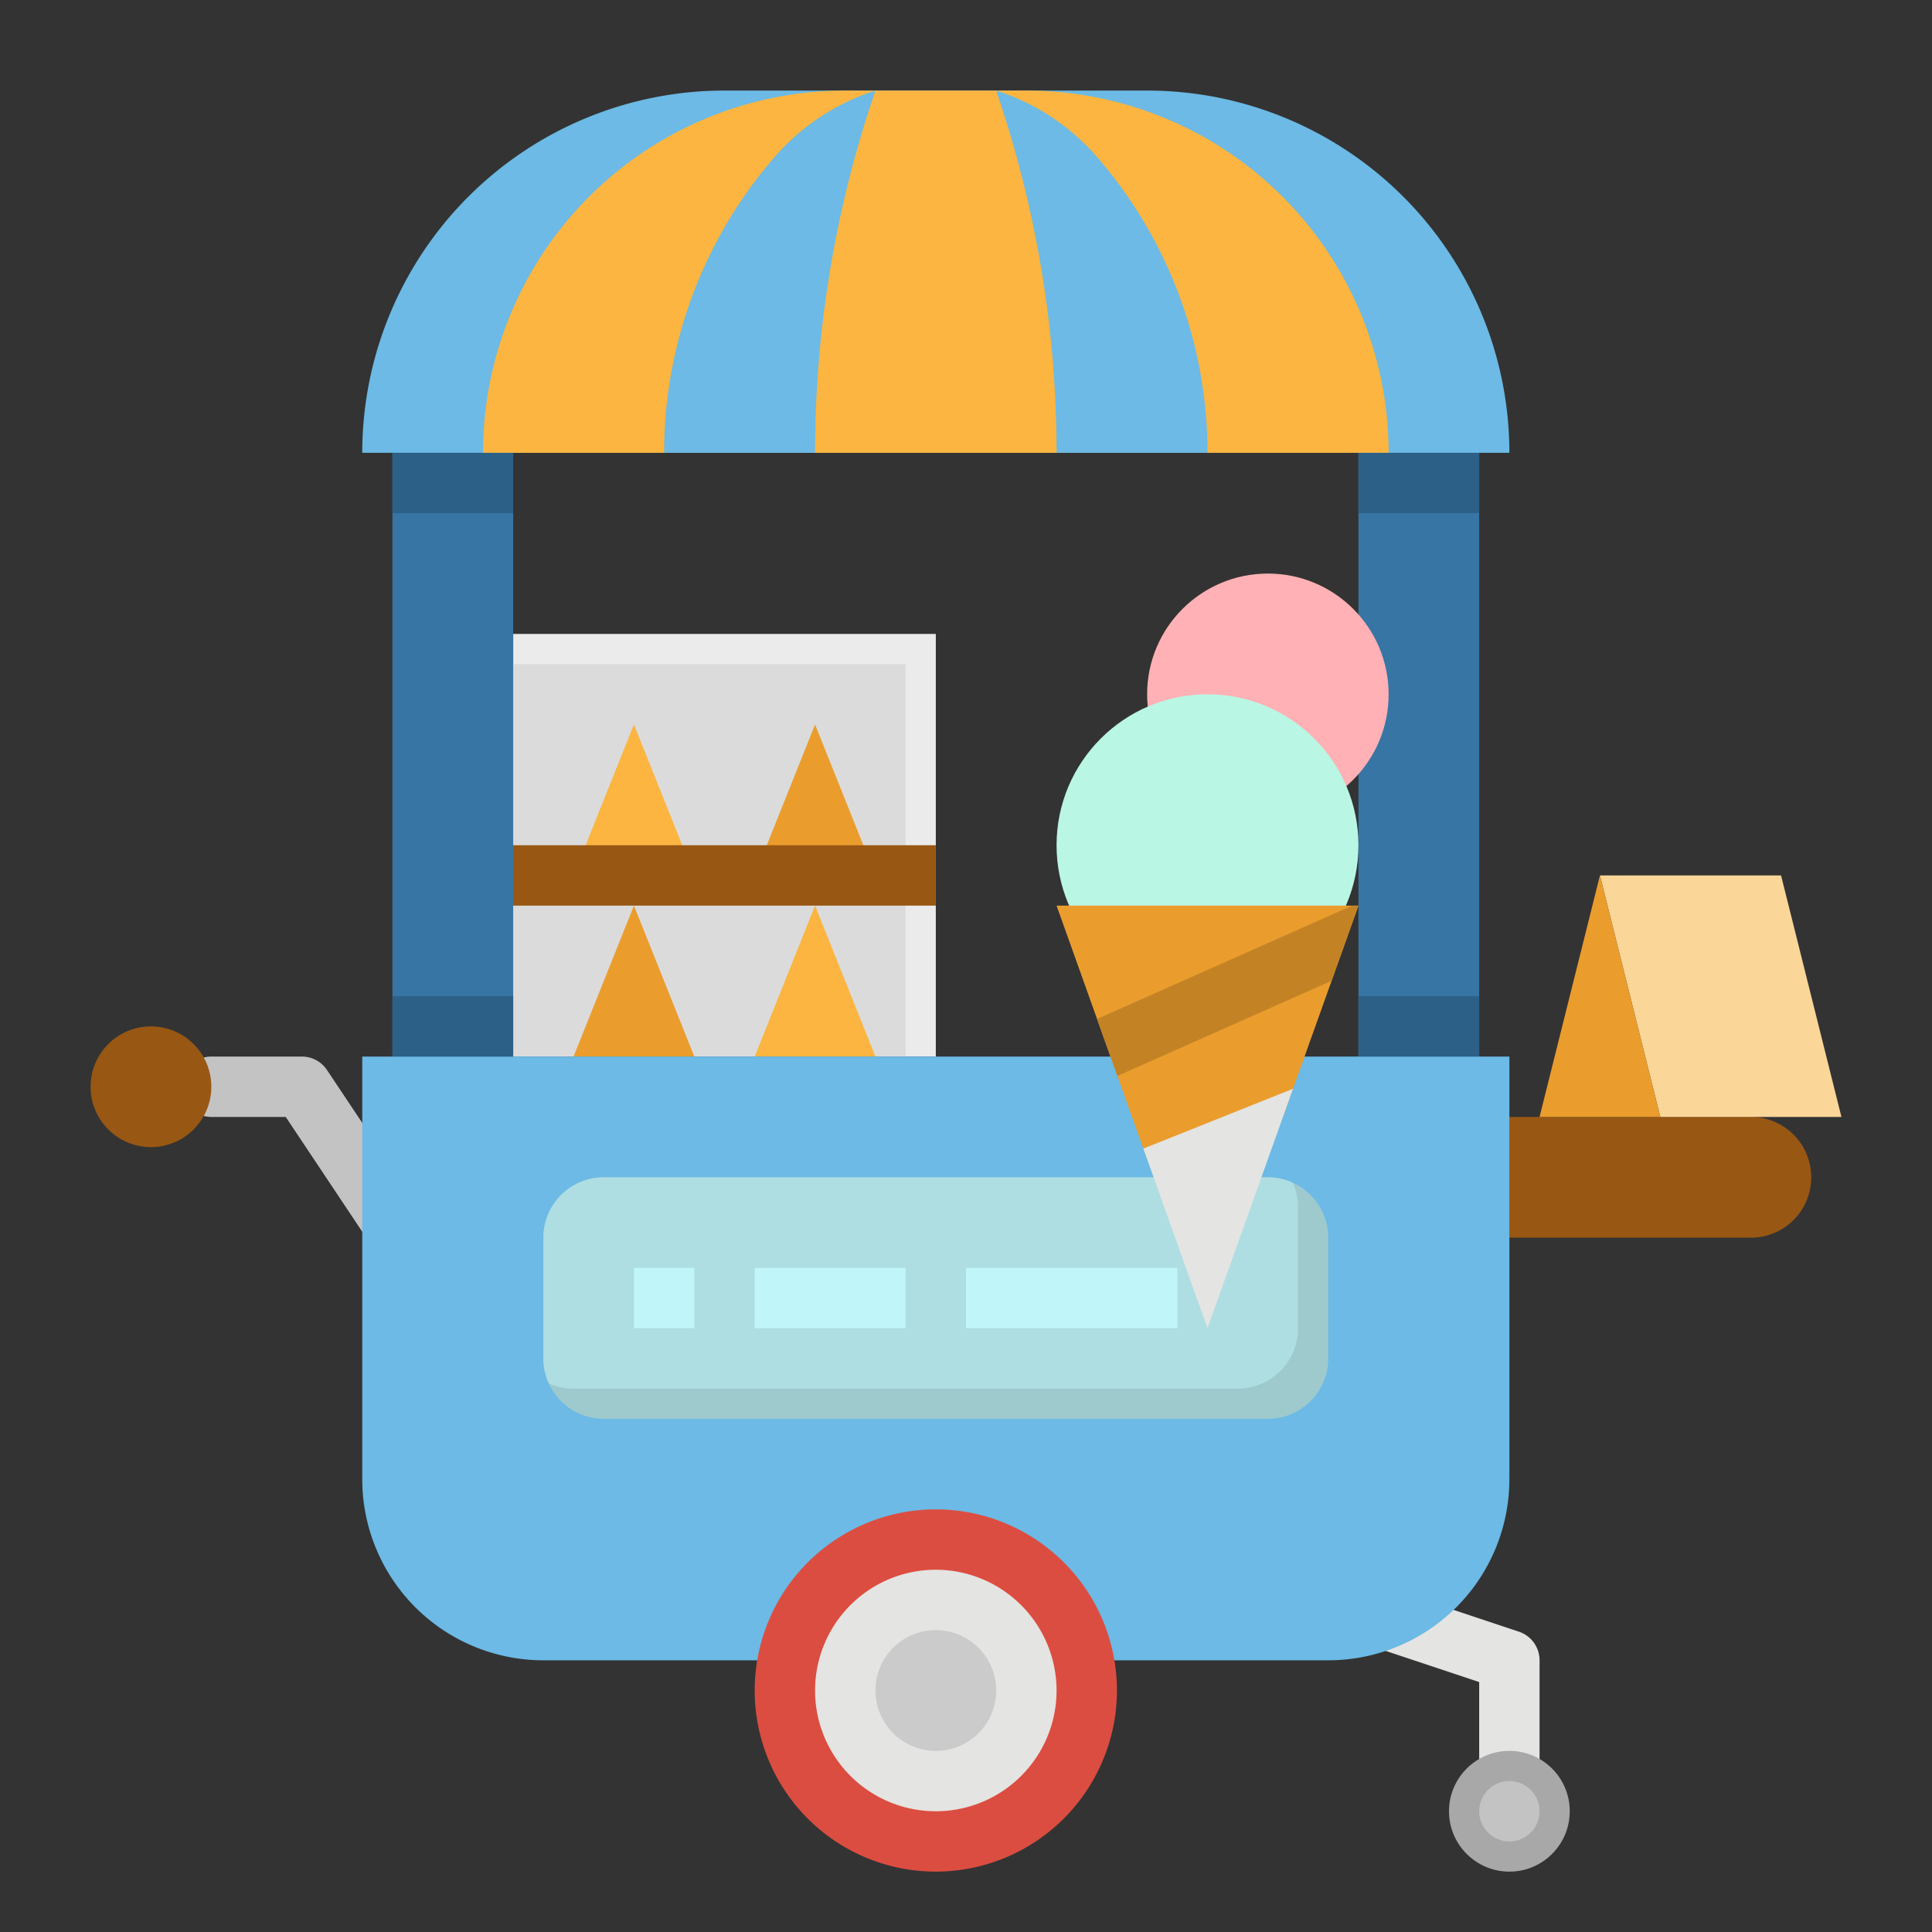 <svg height="512" viewBox="0 0 512 512" width="512" xmlns="http://www.w3.org/2000/svg"><rect x="0" y="0" width="512" height="512" fill="#333333" stroke="none"/><path d="m400 480a8 8 0 0 1 -8-8v-26.234l-26.529-8.843a8 8 0 1 1 5.058-15.179l32 10.667a8 8 0 0 1 5.471 7.589v32a8 8 0 0 1 -8 8z" fill="#e4e4e2"/><path d="m392 328h72a16 16 0 0 0 16-16 16 16 0 0 0 -16-16h-72z" fill="#985713"/><path d="m104.008 332a7.992 7.992 0 0 1 -6.664-3.563l-21.625-32.437h-19.719a8 8 0 0 1 0-16h24a8 8 0 0 1 6.656 3.562l24 36a8 8 0 0 1 -6.648 12.438z" fill="#c3c3c3"/><path d="m136 168h112v112h-112z" fill="#ebebeb"/><path d="m136 176h104v104h-104z" fill="#dbdbdb"/><path d="m168 192-16 40h32z" fill="#fbb540"/><path d="m168 240-16 40h32z" fill="#ea9d2d"/><path d="m216 192-16 40h32z" fill="#ea9d2d"/><path d="m216 240-16 40h32z" fill="#fbb540"/><path d="m248 224v16h-112a8 8 0 0 1 0-16z" fill="#985713"/><path d="m360 112.727h32v183.273h-32z" fill="#3775a4"/><path d="m104 104h32v192h-32z" fill="#3775a4"/><path d="m192 24h112a96 96 0 0 1 96 96 0 0 0 0 1 0 0h-304a0 0 0 0 1 0 0 96 96 0 0 1 96-96z" fill="#6cbae5"/><path d="m280 120h88a96 96 0 0 0 -96-96h-8z" fill="#fbb540"/><path d="m216 120h-88a96 96 0 0 1 96-96h8z" fill="#fbb540"/><path d="m96 280h304a0 0 0 0 1 0 0v112a48 48 0 0 1 -48 48h-208a48 48 0 0 1 -48-48v-112a0 0 0 0 1 0 0z" fill="#6cbae5"/><circle cx="400" cy="480" fill="#a8a8a8" r="16"/><circle cx="400" cy="480" fill="#c3c3c3" r="8"/><circle cx="40" cy="288" fill="#985713" r="16"/><circle cx="336" cy="184" fill="#ffb1b5" r="32"/><circle cx="320" cy="224" fill="#baf6e4" r="40"/><path d="m352 328v32a16 16 0 0 1 -16 16h-176a15.973 15.973 0 0 1 -14.58-9.42 15.734 15.734 0 0 1 -1.42-6.58v-32a16 16 0 0 1 16-16h176a15.734 15.734 0 0 1 6.58 1.42 15.973 15.973 0 0 1 9.42 14.58z" fill="#9ecacd"/><path d="m344 320v32a16 16 0 0 1 -16 16h-176a15.734 15.734 0 0 1 -6.58-1.42 15.734 15.734 0 0 1 -1.42-6.58v-32a16 16 0 0 1 16-16h176a15.734 15.734 0 0 1 6.58 1.42 15.734 15.734 0 0 1 1.42 6.58z" fill="#aedee2"/><path d="m168 336h16v16h-16z" fill="#c0f5f9"/><path d="m200 336h40v16h-40z" fill="#c0f5f9"/><path d="m256 336h56v16h-56z" fill="#c0f5f9"/><path d="m216 120h-40a119.564 119.564 0 0 1 29.377-78.5 59.189 59.189 0 0 1 26.623-17.5z" fill="#6cbae5"/><path d="m280 120h40a119.564 119.564 0 0 0 -29.377-78.5 59.189 59.189 0 0 0 -26.623-17.5z" fill="#6cbae5"/><path d="m440 296h48l-16-64h-48z" fill="#fbd699"/><path d="m424 232-16 64h32z" fill="#ea9d2d"/><path d="m280 120h-64v-.026a295.808 295.808 0 0 1 15.574-94.715l.426-1.259h32l.821 2.463a295.779 295.779 0 0 1 15.179 93.537z" fill="#fbb540"/><path d="m304 307.2-1-2.8-6.89-19.28-5.38-15.09-10.73-30.03h80l-7.11 19.92-10.22 28.61-2.668 7.47z" fill="#ea9d2d"/><path d="m360 240-7.11 19.92-56.22 24.98c-.19.08-.37.16-.56.22l-5.38-15.09 67.58-30.03z" fill="#c38325"/><path d="m342.67 288.53-22.67 63.47-17-47.6z" fill="#e4e4e2"/><g fill="#2d6087"><path d="m104 120h32v16h-32z"/><path d="m360 120h32v16h-32z"/><path d="m104 264h32v16h-32z"/><path d="m360 264h32v16h-32z"/></g><circle cx="248" cy="448" fill="#e4e4e2" r="40"/><path d="m248 496a48 48 0 1 1 48-48 48.054 48.054 0 0 1 -48 48zm0-80a32 32 0 1 0 32 32 32.036 32.036 0 0 0 -32-32z" fill="#dc4d41"/><circle cx="248" cy="448" fill="#cbcbcb" r="16"/></svg>